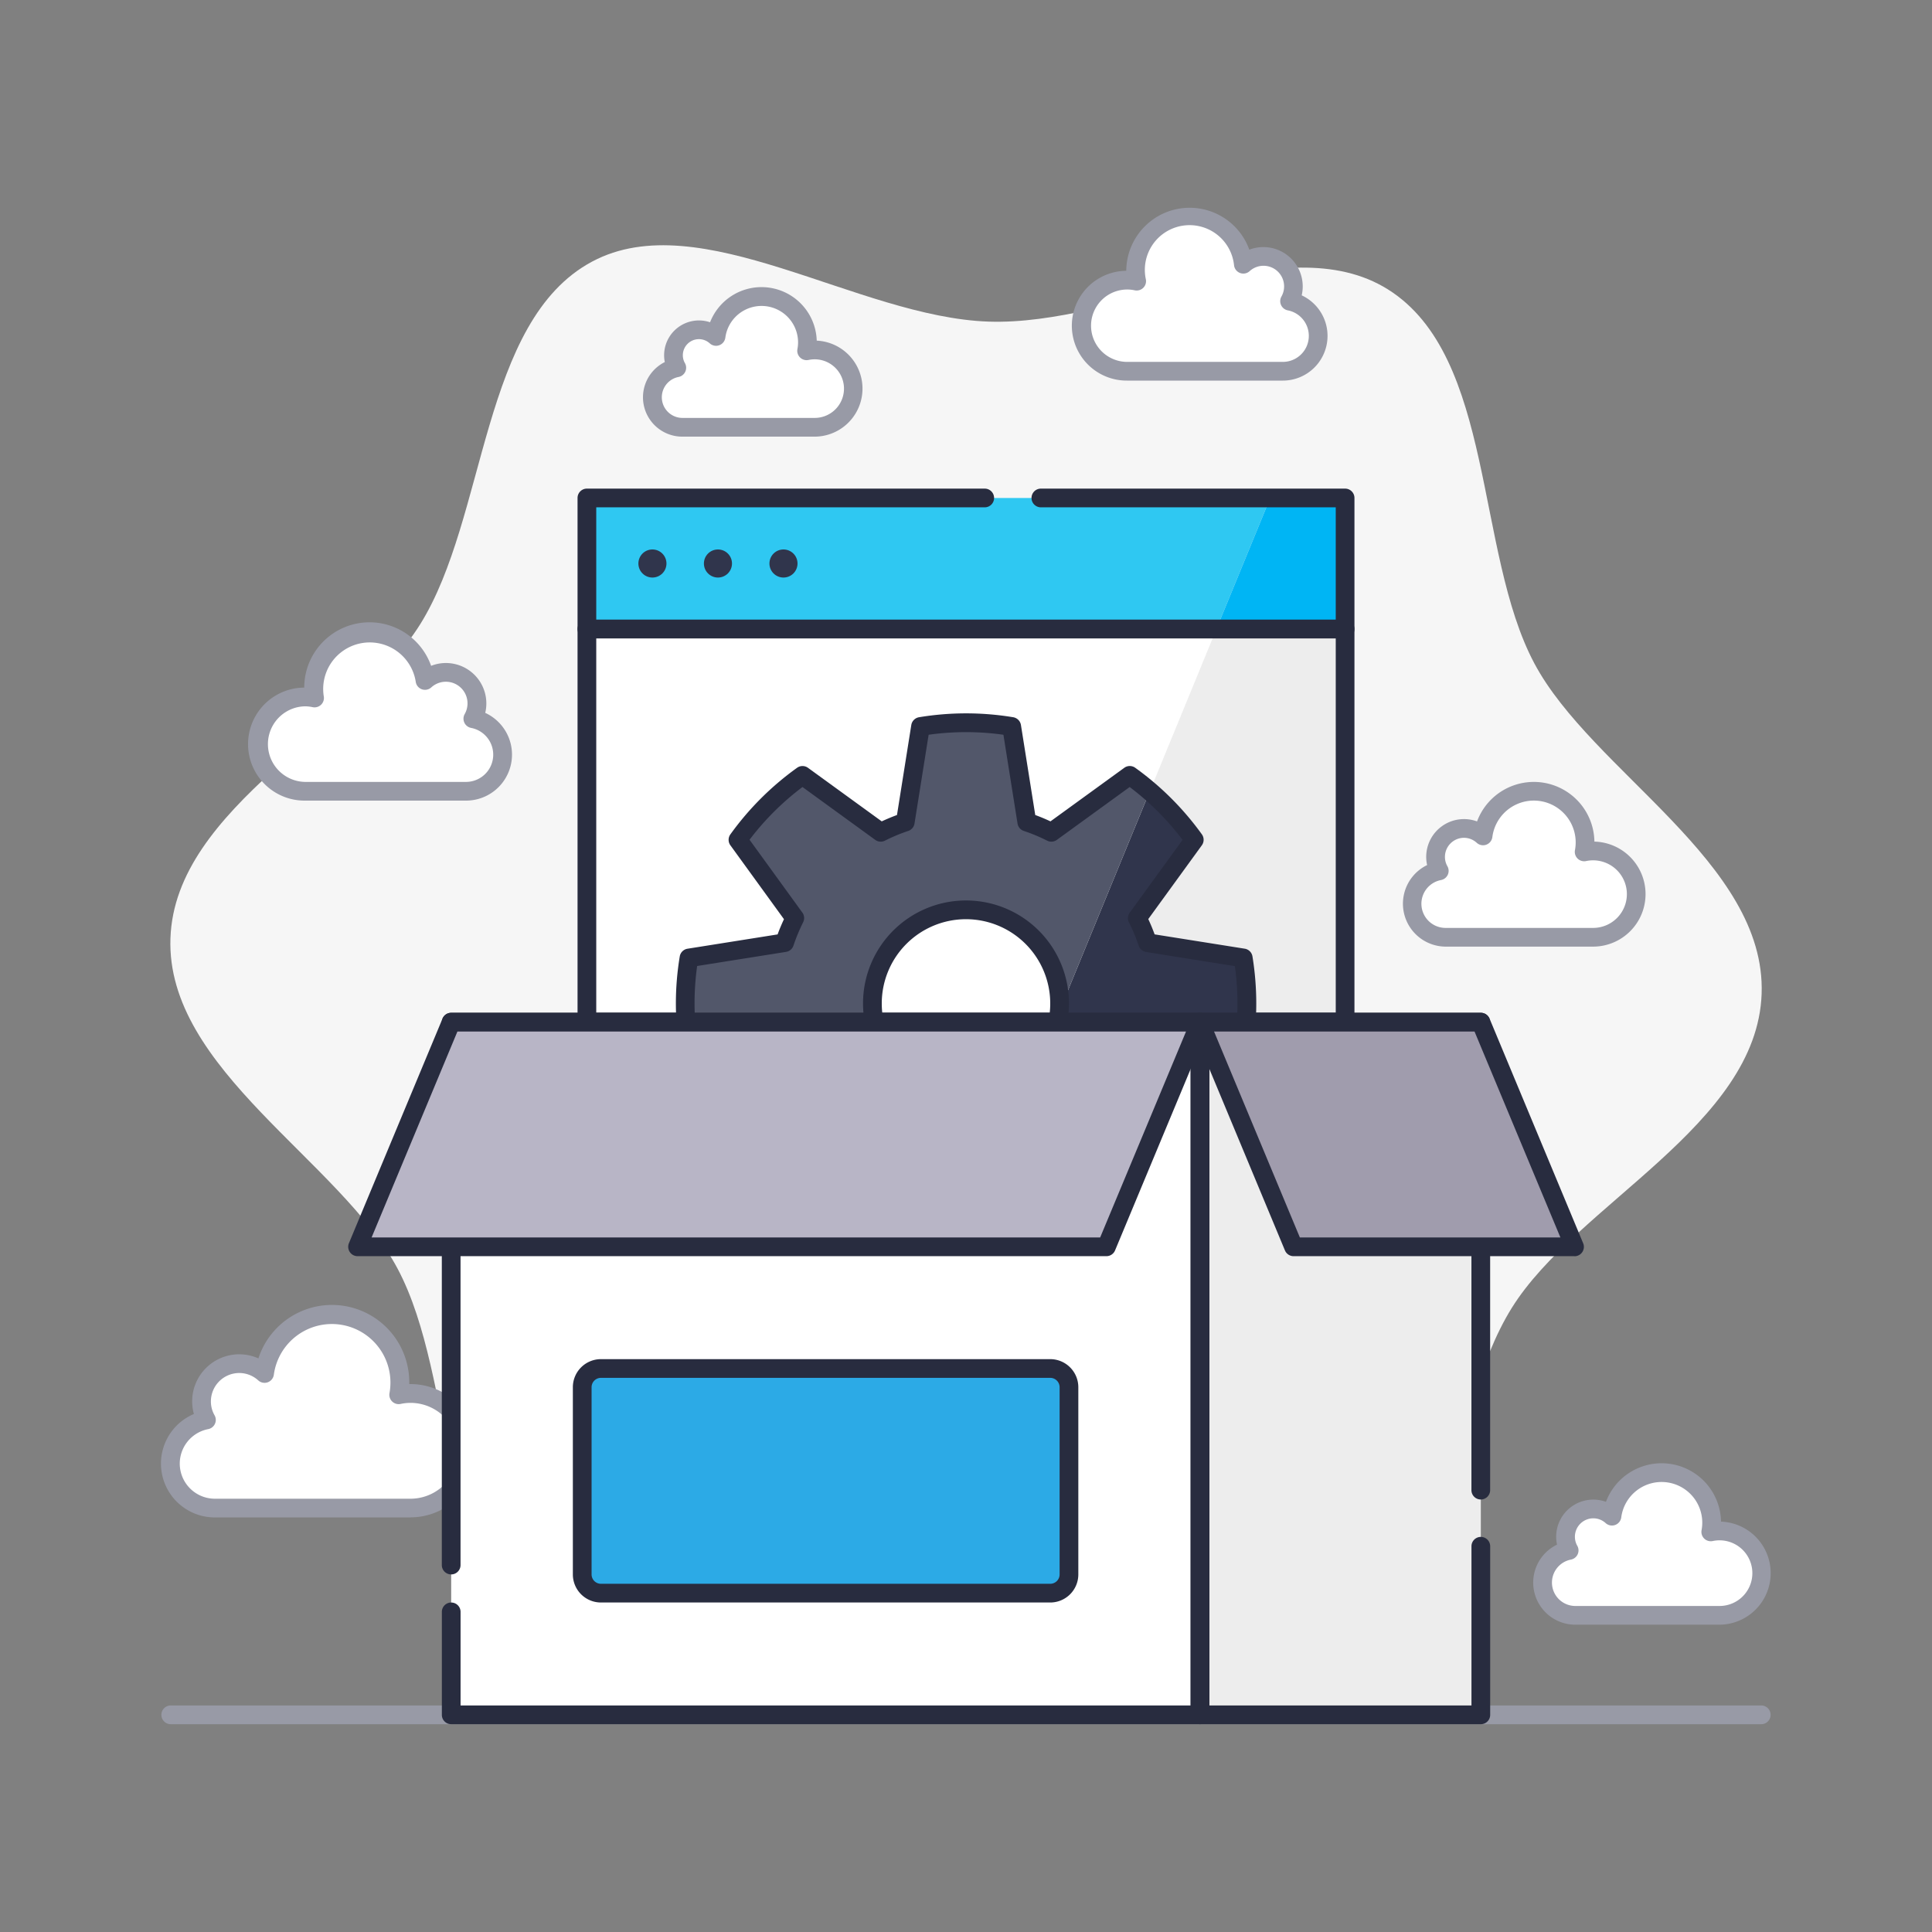 <svg id="a747e107-7099-43ef-a5eb-3eeaa008ae80" data-name="Capa 1" xmlns="http://www.w3.org/2000/svg" viewBox="0 0 1080 1080"><rect x="0" y="0" width="1080" height="1080" fill="#808080" stroke="none"/><defs><style>.a86b28b4-ae2c-459d-b0da-9b8c7ca1a850{fill:#989aa6;}.a9e20a1c-5312-495b-ba08-6ecabac8fca2{fill:#f6f6f6;}.fba66be8-61cb-4e87-a1d5-4b1ae65c875a{fill:#fff;}.b080656d-2b82-4a4d-9647-755d78dd941f{fill:#2fc8f2;}.b4fab5fa-06f4-4120-9ebf-3d2c54c59e6c{fill:#00b5f4;}.bc76c874-439a-48fd-a061-4bcff014b3bc{fill:#ededed;}.bb84184f-c01d-4dfb-bea9-1b8a55c10544{fill:#282c3f;}.a2382cd3-8edb-4415-89a7-8df1a2c11896{fill:#30354c;}.e6ecfd05-a1cd-4314-9eaa-5c7c3d80c19c{fill:#52576a;}.a6e1bdee-c88b-4a77-8eba-01731d39ec37{fill:#2caae6;}.b994b464-643b-4f1e-8e78-289be792fa7f{fill:#b8b5c6;}.e2f472ea-a593-4092-bce0-3f0ab9d8b014{fill:#a09cad;}</style></defs><title>ICONS S2R</title><path class="a86b28b4-ae2c-459d-b0da-9b8c7ca1a850" d="M984.77,953.37H95.23a5.24,5.24,0,0,0,0,10.47H984.77a5.24,5.24,0,0,0,0-10.47Z"/><path class="a9e20a1c-5312-495b-ba08-6ecabac8fca2" d="M857.68,370.78c-33.17-62.38-22-171.47-81.81-209-58-36.37-150.06,20.52-223.31,18S391.38,114,331,146.23C268.78,179.47,272.31,289.07,234.87,349c-36.29,58.07-137,102-139.59,175.45s94.88,124.3,127,184.78c33.17,62.38,22,171.47,81.81,209,57.95,36.37,150.06-20.52,223.31-18S688.62,966,749,933.77c62.26-33.24,58.73-142.84,96.17-202.76,36.29-58.07,137-102,139.59-175.45S889.84,431.26,857.68,370.78Z"/><path class="fba66be8-61cb-4e87-a1d5-4b1ae65c875a" d="M264.33,401.76a17.34,17.34,0,0,0-26.76-21.38,31.26,31.26,0,1,0-61.72,9.81,25.5,25.5,0,0,0-5.42-.59,26.36,26.36,0,0,0,0,52.72h90a20.47,20.47,0,0,0,3.89-40.56Z"/><path class="a86b28b4-ae2c-459d-b0da-9b8c7ca1a850" d="M260.44,447.55h-90a31.59,31.59,0,0,1-.37-63.18A36.51,36.51,0,0,1,241,372.21a22.21,22.21,0,0,1,8.25-1.58,22.61,22.61,0,0,1,22,27.87,25.7,25.7,0,0,1-10.75,49.05Zm-90-52.71a21.13,21.13,0,0,0,0,42.25h90a15.23,15.23,0,0,0,2.9-30.19,5.24,5.24,0,0,1-3.57-7.73,12.1,12.1,0,0,0-18.68-14.91,5.23,5.23,0,0,1-8.7-3.2,26,26,0,1,0-51.4,8.17,5.24,5.24,0,0,1-6.23,6.08A20.86,20.86,0,0,0,170.43,394.84Z"/><path class="fba66be8-61cb-4e87-a1d5-4b1ae65c875a" d="M720.88,168.35A16.75,16.75,0,0,0,695,147.7a30.2,30.2,0,1,0-59.63,9.48,24.43,24.43,0,0,0-5.23-.57,25.46,25.46,0,1,0,0,50.92h87a19.77,19.77,0,0,0,3.75-39.18Z"/><path class="a86b28b4-ae2c-459d-b0da-9b8c7ca1a850" d="M717.13,212.76h-87a30.69,30.69,0,0,1-.54-61.38,35.44,35.44,0,0,1,68.78-11.81,22,22,0,0,1,29.29,25.53,25,25,0,0,1-10.58,47.66Zm-87-50.92a20.23,20.23,0,1,0,0,40.46h87a14.54,14.54,0,0,0,2.76-28.81,5.24,5.24,0,0,1-3.56-7.72,11.38,11.38,0,0,0,1.49-5.67,11.51,11.51,0,0,0-19.26-8.53,5.23,5.23,0,0,1-8.71-3.19,25,25,0,1,0-49.3,7.82,5.23,5.23,0,0,1-6.22,6.09A20,20,0,0,0,630.18,161.84Z"/><path class="fba66be8-61cb-4e87-a1d5-4b1ae65c875a" d="M804.56,486.81a15.87,15.87,0,0,1,24.49-19.57,28.62,28.62,0,1,1,56.5,9,23.85,23.85,0,0,1,5-.53,24.12,24.12,0,1,1,0,48.24h-82.4a18.73,18.73,0,0,1-3.55-37.12Z"/><path class="a86b28b4-ae2c-459d-b0da-9b8c7ca1a850" d="M890.51,529.17h-82.4a24,24,0,0,1-10.34-45.59,20.74,20.74,0,0,1-.51-4.58,21.12,21.12,0,0,1,28.42-19.82,33.86,33.86,0,0,1,65.6,11.28,29.36,29.36,0,0,1-.77,58.71Zm-72.13-60.83A10.67,10.67,0,0,0,807.73,479a10.46,10.46,0,0,0,1.38,5.23,5.23,5.23,0,0,1-3.57,7.72,13.5,13.5,0,0,0,2.57,26.76h82.4a18.89,18.89,0,1,0-3.88-37.37,5.24,5.24,0,0,1-6.22-6.08,24.13,24.13,0,0,0,.41-4.31,23.39,23.39,0,0,0-46.59-3,5.23,5.23,0,0,1-8.7,3.2A10.62,10.62,0,0,0,818.38,468.34Z"/><path class="fba66be8-61cb-4e87-a1d5-4b1ae65c875a" d="M877.16,866.69a15.52,15.52,0,0,1,23.94-19.13,28,28,0,1,1,55.24,8.77A23.58,23.58,0,1,1,961.18,903H880.63a18.31,18.31,0,0,1-3.47-36.29Z"/><path class="a86b28b4-ae2c-459d-b0da-9b8c7ca1a850" d="M961.18,908.22H880.63a23.55,23.55,0,0,1-10.24-44.76,20.34,20.34,0,0,1-.48-4.41,20.76,20.76,0,0,1,27.83-19.52,33.22,33.22,0,0,1,64.32,11.07,28.82,28.82,0,0,1-.88,57.62Zm-70.5-59.47a10.31,10.31,0,0,0-10.3,10.3,10.17,10.17,0,0,0,1.34,5.07,5.23,5.23,0,0,1-3.58,7.71,13.08,13.08,0,0,0,2.49,25.92h80.55a18.35,18.35,0,1,0-3.76-36.3,5.23,5.23,0,0,1-6.23-6.08,22.74,22.74,0,1,0-44.9-7.13,5.24,5.24,0,0,1-8.71,3.19A10.23,10.23,0,0,0,890.68,848.75Z"/><path class="fba66be8-61cb-4e87-a1d5-4b1ae65c875a" d="M378.32,205.6a14.22,14.22,0,0,1,21.94-17.54,25.65,25.65,0,0,1,51.08,3.33,26.22,26.22,0,0,1-.45,4.72,20.9,20.9,0,0,1,4.44-.48,21.62,21.62,0,1,1,0,43.23H381.51a16.78,16.78,0,0,1-3.19-33.26Z"/><path class="a86b28b4-ae2c-459d-b0da-9b8c7ca1a850" d="M455.33,244.09H381.51a22,22,0,0,1-9.89-41.69,19.47,19.47,0,0,1,25.31-22.25,30.88,30.88,0,0,1,59.63,10.27,26.85,26.85,0,0,1-1.23,53.67Zm-64.62-54.5a9,9,0,0,0-9,9,8.84,8.84,0,0,0,1.18,4.42,5.25,5.25,0,0,1-3.57,7.72,11.55,11.55,0,0,0,2.2,22.89h73.82A16.38,16.38,0,1,0,452,201.22a5.24,5.24,0,0,1-6.24-6.07,19.86,19.86,0,0,0,.37-3.76,20.42,20.42,0,0,0-40.66-2.65,5.23,5.23,0,0,1-8.71,3.2A9,9,0,0,0,390.71,189.59Z"/><path class="fba66be8-61cb-4e87-a1d5-4b1ae65c875a" d="M115.39,793.75a21.06,21.06,0,0,1,32.5-26,38,38,0,0,1,75.66,4.93,37.37,37.37,0,0,1-.68,7A32,32,0,1,1,229.45,843H120.11a24.86,24.86,0,0,1-4.72-49.27Z"/><path class="a86b28b4-ae2c-459d-b0da-9b8c7ca1a850" d="M229.45,848.25H120.11a30.09,30.09,0,0,1-11.72-57.82,26.3,26.3,0,0,1,36.06-31.08,43.22,43.22,0,0,1,84.33,13.36c0,.34,0,.7,0,1h.69a37.25,37.25,0,1,1,0,74.5Zm-95.71-80.73a15.88,15.88,0,0,0-15.85,15.86,15.6,15.6,0,0,0,2.06,7.79,5.24,5.24,0,0,1-3.57,7.72,19.63,19.63,0,0,0,3.73,38.9H229.45a26.79,26.79,0,1,0,0-53.58,26.35,26.35,0,0,0-5.49.6,5.23,5.23,0,0,1-6.23-6.07,32.74,32.74,0,1,0-64.65-10.29,5.23,5.23,0,0,1-8.71,3.2A15.81,15.81,0,0,0,133.74,767.52Z"/><polygon class="b080656d-2b82-4a4d-9647-755d78dd941f" points="710.06 278.37 328.08 278.37 328.08 351.63 679.97 351.63 710.06 278.37"/><polygon class="b4fab5fa-06f4-4120-9ebf-3d2c54c59e6c" points="710.06 278.37 679.97 351.63 751.92 351.63 751.92 278.37 710.06 278.37"/><polygon class="bc76c874-439a-48fd-a061-4bcff014b3bc" points="589.71 571.39 751.92 571.39 751.92 351.63 679.97 351.63 589.71 571.39"/><polygon class="fba66be8-61cb-4e87-a1d5-4b1ae65c875a" points="328.08 351.63 328.08 571.39 589.71 571.39 679.97 351.63 328.08 351.63"/><path class="bb84184f-c01d-4dfb-bea9-1b8a55c10544" d="M751.92,356.86H328.08a5.23,5.23,0,0,1-5.23-5.23V278.37a5.23,5.23,0,0,1,5.23-5.23H550.47a5.23,5.23,0,0,1,0,10.46H333.31v62.8H746.69V283.6H581.86a5.23,5.23,0,0,1,0-10.46H751.92a5.23,5.23,0,0,1,5.23,5.23v73.26A5.23,5.23,0,0,1,751.92,356.86Z"/><circle class="a2382cd3-8edb-4415-89a7-8df1a2c11896" cx="364.71" cy="315" r="7.85"/><circle class="a2382cd3-8edb-4415-89a7-8df1a2c11896" cx="401.34" cy="315" r="7.85"/><circle class="a2382cd3-8edb-4415-89a7-8df1a2c11896" cx="437.97" cy="315" r="7.85"/><path class="bb84184f-c01d-4dfb-bea9-1b8a55c10544" d="M751.92,576.63H328.08a5.23,5.23,0,0,1-5.23-5.23V351.63a5.23,5.23,0,0,1,5.23-5.23H751.92a5.23,5.23,0,0,1,5.23,5.23V571.4A5.23,5.23,0,0,1,751.92,576.63ZM333.31,566.16H746.69V356.86H333.31Z"/><path class="a2382cd3-8edb-4415-89a7-8df1a2c11896" d="M641.49,526.94a97.89,97.89,0,0,0-5.74-13.74l31.81-43.81a158.32,158.32,0,0,0-24.84-27.08L592.09,565.6a52,52,0,0,1-11.79,28.69L529.72,717.46c3.41.24,6.84.45,10.3.45a157.19,157.19,0,0,0,25.48-2.13L574,662.37a105,105,0,0,0,13.72-5.74l43.81,31.77a157,157,0,0,0,36-36l-31.81-43.78a104,104,0,0,0,5.74-13.74l53.43-8.51A156.11,156.11,0,0,0,697,560.92h0a155.72,155.72,0,0,0-2.06-25.45Z"/><path class="e6ecfd05-a1cd-4314-9eaa-5c7c3d80c19c" d="M540,613.26a52.33,52.33,0,1,1,52.33-52.33c0,1.57-.1,3.13-.24,4.67l50.63-123.29c-3.6-3.12-7.32-6.12-11.2-8.91l-43.81,31.79A99.67,99.67,0,0,0,574,459.47l-8.49-53.41a154.84,154.84,0,0,0-51,0l-8.5,53.41a101.37,101.37,0,0,0-13.73,5.72L448.56,433.4a157.11,157.11,0,0,0-36.06,36l31.77,43.81a108.24,108.24,0,0,0-5.7,13.74l-53.45,8.52a155.71,155.71,0,0,0-2.1,25.45h0a156.11,156.11,0,0,0,2.1,25.46l53.45,8.51a106.66,106.66,0,0,0,5.72,13.74L412.5,652.41a155.93,155.93,0,0,0,36.06,36l43.76-31.77a106.87,106.87,0,0,0,13.73,5.74l8.5,53.41c5,.82,10.05,1.33,15.17,1.68L580.3,594.29A52.17,52.17,0,0,1,540,613.26Z"/><path class="bb84184f-c01d-4dfb-bea9-1b8a55c10544" d="M540,723.14A164.06,164.06,0,0,1,513.7,721a5.26,5.26,0,0,1-4.32-4.35l-8-50.33c-2.8-1-5.62-2.22-8.51-3.57l-41.24,29.94a5.24,5.24,0,0,1-6.11,0,161.07,161.07,0,0,1-37.27-37.2,5.22,5.22,0,0,1,0-6.13l30-41.25c-1.33-2.87-2.52-5.72-3.56-8.52l-50.36-8a5.22,5.22,0,0,1-4.34-4.31,160.64,160.64,0,0,1,0-52.63,5.22,5.22,0,0,1,4.34-4.31l50.36-8c1-2.78,2.2-5.6,3.55-8.51l-29.95-41.3a5.22,5.22,0,0,1,0-6.12,162.4,162.4,0,0,1,37.26-37.2,5.22,5.22,0,0,1,6.12,0l41.23,29.94c2.81-1.31,5.66-2.5,8.52-3.55l8-50.32a5.25,5.25,0,0,1,4.31-4.34,161.07,161.07,0,0,1,52.67,0,5.25,5.25,0,0,1,4.31,4.34l8,50.32q4.3,1.57,8.51,3.55l41.27-29.95a5.21,5.21,0,0,1,6.12,0,162.78,162.78,0,0,1,37.23,37.18,5.24,5.24,0,0,1,0,6.14l-29.95,41.25c1.28,2.73,2.47,5.59,3.55,8.55l50.35,8a5.21,5.21,0,0,1,4.34,4.31,163.62,163.62,0,0,1,0,52.63,5.21,5.21,0,0,1-4.34,4.31l-50.35,8q-1.59,4.34-3.56,8.53l30,41.24a5.22,5.22,0,0,1,0,6.13,161.69,161.69,0,0,1-37.24,37.19,5.22,5.22,0,0,1-6.12,0L587.17,662.7c-2.86,1.34-5.71,2.53-8.5,3.57l-8,50.33a5.23,5.23,0,0,1-4.32,4.34A162.89,162.89,0,0,1,540,723.14Zm-20.9-12a147.52,147.52,0,0,0,41.81,0l7.89-49.64a5.26,5.26,0,0,1,3.52-4.14,99.63,99.63,0,0,0,13-5.45,5.23,5.23,0,0,1,5.41.44l40.72,29.53a151.28,151.28,0,0,0,29.57-29.54L631.52,611.7a5.24,5.24,0,0,1-.44-5.43,99.07,99.07,0,0,0,5.45-13,5.24,5.24,0,0,1,4.14-3.5l49.65-7.91a154.37,154.37,0,0,0,0-41.78l-49.65-7.92a5.24,5.24,0,0,1-4.14-3.5,93.81,93.81,0,0,0-5.43-13,5.23,5.23,0,0,1,.42-5.46l29.55-40.71a152.38,152.38,0,0,0-29.57-29.54l-40.72,29.55a5.26,5.26,0,0,1-5.44.43,93.15,93.15,0,0,0-13-5.42,5.23,5.23,0,0,1-3.53-4.14l-7.89-49.64a150.14,150.14,0,0,0-41.81,0l-7.9,49.64a5.23,5.23,0,0,1-3.52,4.14,95.35,95.35,0,0,0-13,5.42,5.2,5.2,0,0,1-5.43-.44l-40.67-29.54A151.43,151.43,0,0,0,419,469.42l29.52,40.71a5.22,5.22,0,0,1,.46,5.38,102.81,102.81,0,0,0-5.43,13.08,5.23,5.23,0,0,1-4.14,3.52L389.71,540a151.21,151.21,0,0,0,0,41.78l49.68,7.91a5.23,5.23,0,0,1,4.14,3.52A101.94,101.94,0,0,0,449,606.3a5.23,5.23,0,0,1-.45,5.4L419,652.39a151.11,151.11,0,0,0,29.59,29.54l40.68-29.54a5.23,5.23,0,0,1,5.4-.45,101.45,101.45,0,0,0,13.06,5.47,5.21,5.21,0,0,1,3.51,4.13ZM540,618.49a57.56,57.56,0,1,1,57.56-57.56A57.62,57.62,0,0,1,540,618.49Zm0-104.65a47.09,47.09,0,1,0,47.09,47.09A47.14,47.14,0,0,0,540,513.84Z"/><rect class="fba66be8-61cb-4e87-a1d5-4b1ae65c875a" x="252.21" y="571.4" width="418.6" height="387.21"/><rect class="a6e1bdee-c88b-4a77-8eba-01731d39ec37" x="325.47" y="765" width="272.09" height="125.58" rx="10.47"/><path class="bb84184f-c01d-4dfb-bea9-1b8a55c10544" d="M587.09,895.81H335.93a15.71,15.71,0,0,1-15.7-15.69V775.47a15.71,15.71,0,0,1,15.7-15.7H587.09a15.71,15.71,0,0,1,15.7,15.7V880.12A15.71,15.71,0,0,1,587.09,895.81ZM335.93,770.23a5.24,5.24,0,0,0-5.23,5.24V880.12a5.24,5.24,0,0,0,5.23,5.23H587.09a5.24,5.24,0,0,0,5.24-5.23V775.47a5.25,5.25,0,0,0-5.24-5.24Z"/><rect class="bc76c874-439a-48fd-a061-4bcff014b3bc" x="670.81" y="571.4" width="156.98" height="387.21"/><path class="bb84184f-c01d-4dfb-bea9-1b8a55c10544" d="M670.81,963.84H252.21A5.23,5.23,0,0,1,247,958.6V901.05a5.23,5.23,0,1,1,10.46,0v52.32H665.58V576.63H257.44V874.88a5.23,5.23,0,1,1-10.46,0V571.4a5.23,5.23,0,0,1,5.23-5.24h418.6a5.24,5.24,0,0,1,5.24,5.24V958.6A5.24,5.24,0,0,1,670.81,963.84Z"/><path class="bb84184f-c01d-4dfb-bea9-1b8a55c10544" d="M827.79,963.84h-157a5.23,5.23,0,0,1-5.23-5.24V571.4a5.23,5.23,0,0,1,5.23-5.24h157A5.23,5.23,0,0,1,833,571.4V833a5.23,5.23,0,1,1-10.46,0V576.63H676.05V953.37H822.56v-89a5.23,5.23,0,0,1,10.46,0V958.6A5.23,5.23,0,0,1,827.79,963.84Z"/><polygon class="b994b464-643b-4f1e-8e78-289be792fa7f" points="618.49 696.98 199.88 696.98 252.21 571.39 670.81 571.39 618.49 696.98"/><polygon class="e2f472ea-a593-4092-bce0-3f0ab9d8b014" points="723.14 696.98 880.12 696.98 827.79 571.39 670.81 571.39 723.14 696.98"/><path class="bb84184f-c01d-4dfb-bea9-1b8a55c10544" d="M618.49,702.21H199.88a5.24,5.24,0,0,1-4.83-7.25l52.33-125.58a5.25,5.25,0,0,1,4.83-3.22h418.6a5.23,5.23,0,0,1,4.83,7.25L623.32,699A5.24,5.24,0,0,1,618.49,702.21ZM207.73,691.74H615l48-115.11H255.7Z"/><path class="bb84184f-c01d-4dfb-bea9-1b8a55c10544" d="M880.12,702.21h-157a5.23,5.23,0,0,1-4.83-3.22L666,573.41a5.24,5.24,0,0,1,4.83-7.25h157a5.25,5.25,0,0,1,4.83,3.22L885,695a5.24,5.24,0,0,1-4.83,7.25ZM726.63,691.74H872.27l-48-115.11H678.66Z"/></svg>